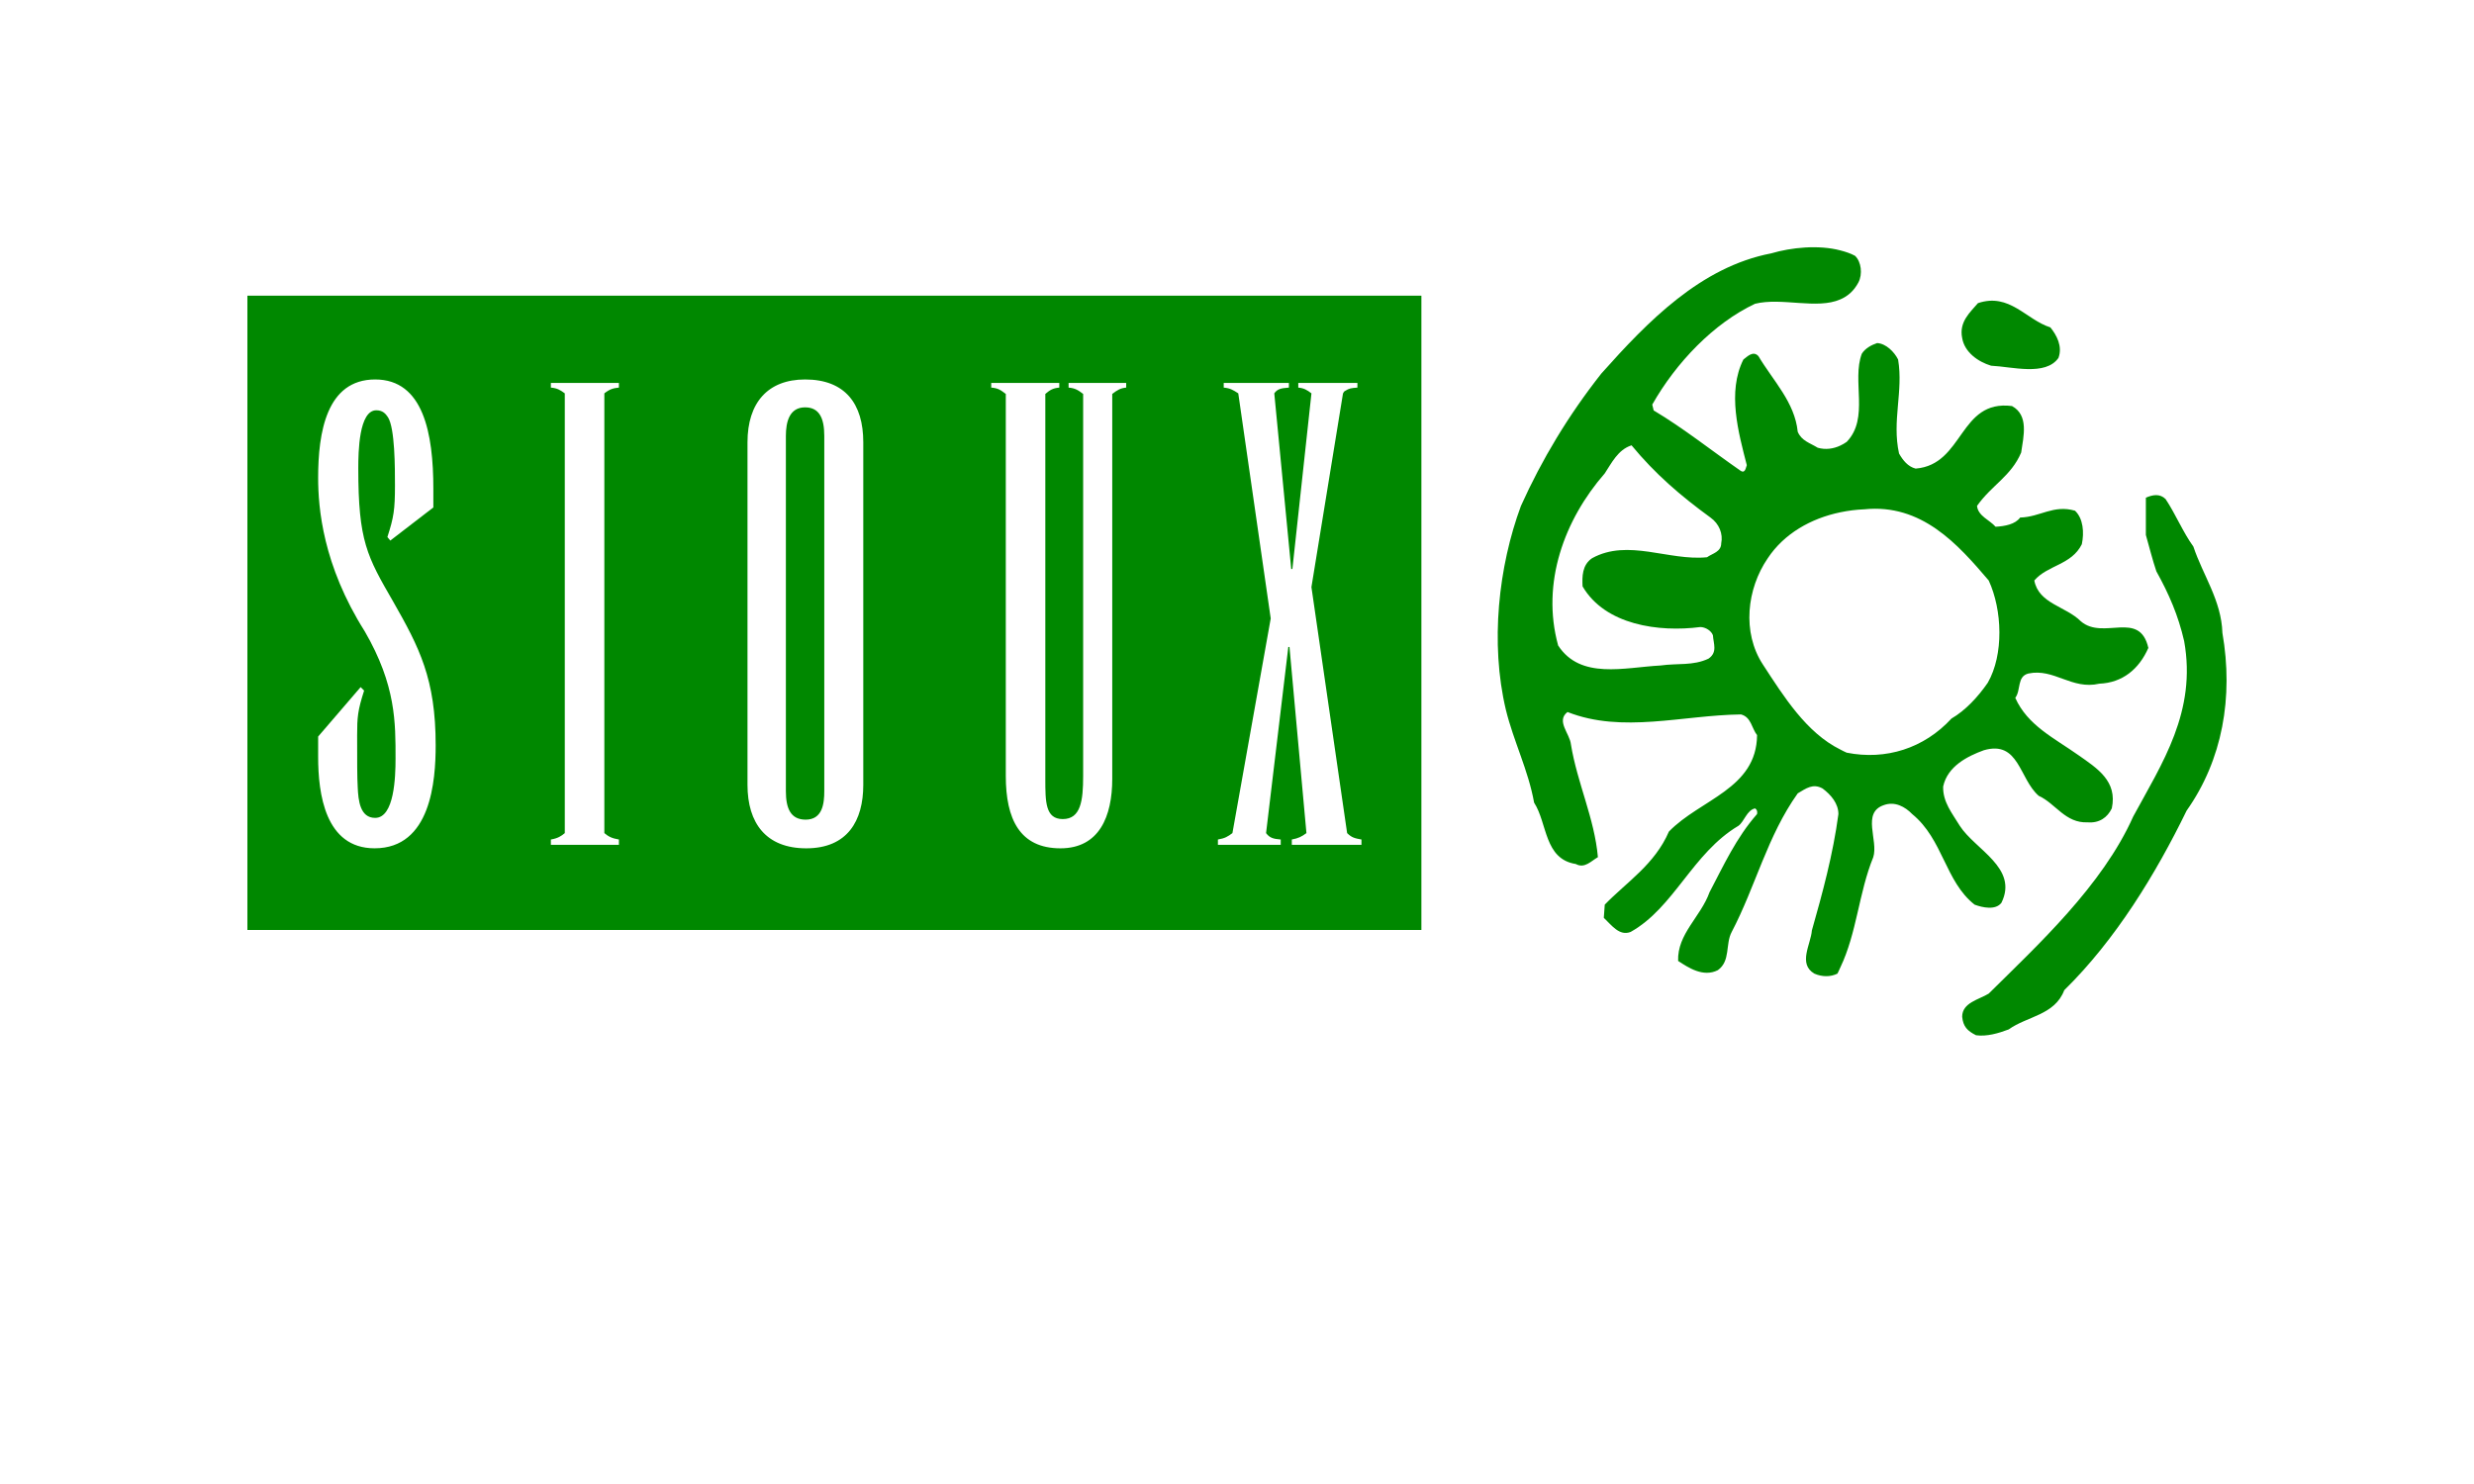 <?xml version="1.0" standalone="no"?><!-- Generator: Gravit.io --><svg xmlns="http://www.w3.org/2000/svg" xmlns:xlink="http://www.w3.org/1999/xlink" style="isolation:isolate" viewBox="0 0 141.732 85.039" width="141.732" height="85.039"><defs><clipPath id="_clipPath_CXBqwThHvI6K2XqSIid04dbTgwBfoawS"><rect width="141.732" height="85.039"/></clipPath></defs><g clip-path="url(#_clipPath_CXBqwThHvI6K2XqSIid04dbTgwBfoawS)"><clipPath id="_clipPath_3QsaVQHequDzNJWfbbJWxHnA92yxXzL9"><rect x="0" y="0" width="141.732" height="85.039" transform="matrix(1,0,0,1,0,0)" fill="rgb(255,255,255)"/></clipPath><g clip-path="url(#_clipPath_3QsaVQHequDzNJWfbbJWxHnA92yxXzL9)"><path d=" M 113.122 51.84 C 113.568 52.006 114.322 52.176 114.659 51.733 C 115.647 49.733 113.147 48.687 112.272 47.319 C 111.851 46.62 111.293 45.965 111.321 45.07 C 111.572 43.9 112.73 43.328 113.651 42.992 C 115.672 42.406 115.672 44.625 116.793 45.602 C 117.772 46.048 118.314 47.178 119.598 47.123 C 120.269 47.178 120.732 46.844 120.982 46.323 C 121.315 44.764 120.157 44.036 119.068 43.272 C 117.685 42.294 116.152 41.568 115.452 39.989 C 115.79 39.543 115.536 38.761 116.207 38.594 C 117.686 38.286 118.678 39.543 120.269 39.178 C 121.594 39.124 122.543 38.343 123.076 37.128 C 122.573 34.932 120.493 36.71 119.207 35.601 C 118.343 34.738 116.794 34.599 116.543 33.265 C 117.298 32.378 118.678 32.378 119.265 31.186 C 119.406 30.519 119.349 29.712 118.873 29.265 C 117.632 28.907 116.878 29.63 115.732 29.657 C 115.452 30.045 114.856 30.156 114.323 30.185 C 113.989 29.797 113.318 29.573 113.261 28.99 C 114.099 27.798 115.211 27.295 115.79 25.932 C 115.928 24.991 116.235 23.798 115.264 23.268 C 112.218 22.88 112.519 26.628 109.744 26.852 C 109.299 26.739 109.019 26.381 108.794 25.989 C 108.378 24.103 109.048 22.436 108.74 20.602 C 108.518 20.157 108.04 19.686 107.539 19.659 C 107.207 19.769 106.856 19.962 106.661 20.269 C 106.073 21.824 107.106 23.961 105.794 25.322 C 105.678 25.403 105.557 25.474 105.432 25.532 C 105.036 25.719 104.585 25.786 104.135 25.657 C 103.686 25.378 103.211 25.268 102.989 24.74 C 102.819 23.048 101.581 21.824 100.74 20.41 C 100.435 20.073 100.098 20.436 99.876 20.602 C 98.94 22.465 99.595 24.797 100.072 26.656 C 100.014 26.795 99.986 27.131 99.735 26.99 C 98.019 25.798 96.457 24.545 94.736 23.519 L 94.655 23.185 C 96.023 20.769 98.185 18.518 100.544 17.407 C 102.072 17.027 104.086 17.748 105.432 17.155 C 105.848 16.978 106.203 16.678 106.465 16.186 C 106.715 15.715 106.632 14.993 106.27 14.657 C 106.015 14.519 105.728 14.426 105.432 14.349 C 104.178 14.018 102.607 14.182 101.469 14.519 C 97.432 15.297 94.406 18.41 91.737 21.407 C 89.853 23.798 88.333 26.323 87.133 28.99 C 85.846 32.464 85.362 36.849 86.266 40.661 C 86.712 42.49 87.55 44.119 87.887 45.994 C 88.654 47.178 88.457 49.227 90.275 49.511 C 90.778 49.789 91.153 49.34 91.542 49.119 C 91.347 46.898 90.358 44.874 89.996 42.656 C 89.937 42.041 89.13 41.315 89.8 40.801 C 92.943 42.041 96.387 40.981 99.738 40.94 C 100.326 41.09 100.351 41.735 100.66 42.126 C 100.631 45.21 97.408 45.797 95.609 47.653 C 94.797 49.536 93.193 50.543 91.934 51.84 L 91.88 52.595 C 92.325 53.014 92.772 53.657 93.416 53.404 C 95.913 52.007 96.959 48.882 99.597 47.319 C 99.934 47.066 100.075 46.423 100.546 46.324 C 100.659 46.395 100.688 46.507 100.659 46.649 C 99.459 48.016 98.746 49.59 97.937 51.128 C 97.433 52.539 96.083 53.516 96.137 55.066 C 96.737 55.457 97.574 56.015 98.412 55.595 C 99.153 55.066 98.832 54.103 99.207 53.404 C 100.574 50.796 101.245 47.907 102.99 45.462 C 103.465 45.183 103.857 44.875 104.412 45.183 C 104.899 45.546 105.32 46.049 105.32 46.65 C 105.011 48.966 104.412 51.159 103.799 53.321 C 103.743 54.104 102.989 55.234 103.941 55.792 C 104.386 55.988 104.874 55.988 105.265 55.792 C 105.327 55.675 105.376 55.553 105.432 55.434 C 106.378 53.458 106.487 51.151 107.316 49.122 C 107.624 48.159 106.632 46.567 107.928 46.134 C 108.544 45.91 109.132 46.218 109.549 46.652 C 111.321 48.099 111.434 50.516 113.122 51.84 Z  M 98.606 31.13 C 98.606 31.628 98.101 31.712 97.793 31.932 C 95.605 32.156 93.272 30.849 91.206 31.988 C 90.635 32.378 90.635 33.045 90.663 33.601 C 91.959 35.823 95.043 36.239 97.404 35.932 C 97.71 35.932 98.048 36.155 98.131 36.406 C 98.159 36.877 98.41 37.381 97.877 37.744 C 96.985 38.162 96.135 37.995 95.13 38.135 C 93.048 38.247 90.548 38.957 89.264 36.989 C 88.277 33.405 89.627 29.769 91.931 27.131 C 92.323 26.545 92.685 25.769 93.469 25.519 C 94.823 27.159 96.273 28.407 97.99 29.657 C 98.493 30.015 98.718 30.599 98.606 31.13 Z  M 105.793 43.131 C 105.667 43.081 105.552 43.011 105.431 42.952 C 103.481 41.988 102.185 39.905 100.993 38.078 C 99.79 36.239 100.072 33.74 101.273 31.988 C 102.207 30.58 103.743 29.706 105.431 29.356 C 105.877 29.264 106.335 29.203 106.798 29.186 C 110.092 28.849 112.16 31.186 113.931 33.265 C 114.714 34.961 114.798 37.519 113.877 39.124 C 113.317 39.935 112.594 40.715 111.797 41.176 C 110.23 42.88 108.039 43.578 105.793 43.131 Z " fill="rgb(0,136,0)"/></g><clipPath id="_clipPath_ZJ3TIj6287aYGUWVfFlaNtXVYdTGtiKt"><rect x="0" y="0" width="141.732" height="85.039" transform="matrix(1,0,0,1,0,0)" fill="rgb(255,255,255)"/></clipPath><g clip-path="url(#_clipPath_ZJ3TIj6287aYGUWVfFlaNtXVYdTGtiKt)"><path d=" M 127.318 36.266 C 127.262 34.408 126.201 32.962 125.656 31.323 C 125.071 30.52 124.622 29.433 124.064 28.599 C 123.73 28.269 123.318 28.353 122.934 28.52 L 122.934 30.656 C 123.131 31.349 123.318 32.099 123.535 32.739 C 124.26 34.045 124.789 35.266 125.127 36.737 C 125.852 40.774 123.868 43.731 122.21 46.787 C 120.435 50.766 116.735 54.158 113.931 56.937 C 113.372 57.283 112.41 57.453 112.41 58.264 C 112.465 58.82 112.701 59.074 113.206 59.324 C 113.818 59.408 114.489 59.212 115.076 58.99 C 116.122 58.233 117.715 58.178 118.259 56.741 C 121.205 53.849 123.506 50.07 125.268 46.453 C 127.318 43.552 127.96 39.961 127.318 36.266 Z " fill="rgb(0,136,0)"/></g><clipPath id="_clipPath_mje6ZlG2VYT2OwuCrNdujkO3KJ0ilrWU"><rect x="0" y="0" width="141.732" height="85.039" transform="matrix(1,0,0,1,0,0)" fill="rgb(255,255,255)"/></clipPath><g clip-path="url(#_clipPath_mje6ZlG2VYT2OwuCrNdujkO3KJ0ilrWU)"><path d=" M 114.068 20.957 C 115.259 21.012 117.184 21.566 117.926 20.511 C 118.172 19.844 117.822 19.204 117.463 18.761 C 116.064 18.318 115.13 16.762 113.314 17.371 C 112.897 17.87 112.214 18.429 112.41 19.371 C 112.543 20.177 113.314 20.731 114.068 20.957 Z " fill="rgb(0,136,0)"/></g><clipPath id="_clipPath_phqucHfG9JsvqijobmlvlYIxpNeozyEX"><rect x="0" y="0" width="141.732" height="85.039" transform="matrix(1,0,0,1,0,0)" fill="rgb(255,255,255)"/></clipPath><g clip-path="url(#_clipPath_phqucHfG9JsvqijobmlvlYIxpNeozyEX)"><path d=" M 46.122 23.343 C 45.222 23.343 45.022 24.178 45.022 24.978 L 45.022 45.341 C 45.022 46.315 45.289 46.969 46.156 46.969 C 47.121 46.969 47.222 46.045 47.222 45.341 L 47.222 24.978 C 47.222 23.943 46.923 23.343 46.122 23.343 Z " fill="rgb(0,136,0)"/></g><clipPath id="_clipPath_fJuJbO7geGaKGiQ7mGmD4PmhDaOoGIIk"><rect x="0" y="0" width="141.732" height="85.039" transform="matrix(1,0,0,1,0,0)" fill="rgb(255,255,255)"/></clipPath><g clip-path="url(#_clipPath_fJuJbO7geGaKGiQ7mGmD4PmhDaOoGIIk)"><path d=" M 14.173 53.29 L 81.43 53.29 L 81.43 16.945 L 14.173 16.945 L 14.173 53.29 Z  M 21.46 48.611 C 18.627 48.611 18.226 45.472 18.226 43.381 L 18.226 42.207 L 20.66 39.374 L 20.86 39.574 C 20.493 40.714 20.46 41.101 20.46 42.14 C 20.46 43.616 20.46 44.569 20.493 45.107 C 20.526 45.878 20.627 46.868 21.493 46.868 C 22.594 46.868 22.66 44.503 22.66 43.481 C 22.66 41.436 22.693 39.273 20.893 36.174 C 18.493 32.377 18.226 29.111 18.226 27.376 C 18.226 24.81 18.694 21.745 21.493 21.745 C 24.26 21.745 24.826 24.844 24.826 28.008 L 24.826 29.078 L 22.359 30.977 L 22.193 30.774 C 22.559 29.644 22.627 29.208 22.627 27.811 C 22.627 26.81 22.627 24.541 22.226 23.91 C 22.094 23.711 21.927 23.511 21.559 23.511 C 20.559 23.511 20.526 25.907 20.526 26.844 C 20.526 31.01 21.026 31.878 22.526 34.477 C 24.026 37.11 24.959 38.903 24.959 42.709 C 24.959 44.736 24.693 48.611 21.46 48.611 Z  M 35.456 22.211 C 35.156 22.244 34.956 22.278 34.622 22.541 L 34.622 47.74 C 34.859 47.94 35.056 48.04 35.456 48.107 L 35.456 48.411 L 31.559 48.411 L 31.559 48.107 C 31.959 48.04 32.16 47.907 32.356 47.74 L 32.356 22.541 C 32.093 22.345 31.923 22.244 31.559 22.211 L 31.559 21.943 L 35.456 21.943 L 35.456 22.211 Z  M 49.456 44.973 C 49.456 47.035 48.552 48.612 46.189 48.612 C 43.889 48.612 42.823 47.171 42.823 44.973 L 42.823 25.343 C 42.823 23.078 43.989 21.745 46.122 21.745 C 48.422 21.745 49.456 23.144 49.456 25.343 L 49.456 44.973 Z  M 64.518 22.211 C 64.185 22.244 64.018 22.345 63.719 22.574 L 63.719 44.636 C 63.719 46.765 62.986 48.612 60.752 48.612 C 58.422 48.612 57.621 46.936 57.621 44.47 L 57.621 22.574 C 57.318 22.345 57.185 22.244 56.786 22.211 L 56.786 21.943 L 60.685 21.943 L 60.685 22.211 C 60.321 22.244 60.152 22.345 59.885 22.574 L 59.885 44.636 C 59.885 45.945 59.885 46.936 60.885 46.936 C 61.918 46.936 62.052 45.878 62.052 44.47 L 62.052 22.574 C 61.755 22.345 61.585 22.244 61.218 22.211 L 61.218 21.943 L 64.518 21.943 L 64.518 22.211 Z  M 77.997 48.411 L 74.006 48.411 L 74.006 48.107 C 74.377 48.04 74.576 47.94 74.844 47.74 L 73.872 37.074 L 73.806 37.074 L 72.531 47.74 C 72.73 48.007 72.935 48.073 73.371 48.107 L 73.371 48.411 L 69.773 48.411 L 69.773 48.107 C 70.173 48.04 70.339 47.94 70.604 47.74 L 72.798 35.44 L 70.939 22.541 C 70.638 22.345 70.473 22.244 70.105 22.211 L 70.105 21.943 L 73.839 21.943 L 73.839 22.211 C 73.335 22.244 73.168 22.311 73.002 22.541 L 73.973 32.607 L 74.039 32.607 L 75.131 22.541 C 74.877 22.345 74.71 22.244 74.377 22.211 L 74.377 21.943 L 77.764 21.943 L 77.764 22.211 C 77.377 22.244 77.311 22.244 77.042 22.411 C 76.973 22.445 76.973 22.51 76.939 22.541 L 75.13 33.643 L 77.175 47.74 C 77.443 48.007 77.63 48.04 77.996 48.107 L 77.996 48.411 L 77.997 48.411 Z " fill="rgb(0,136,0)"/></g></g></svg>